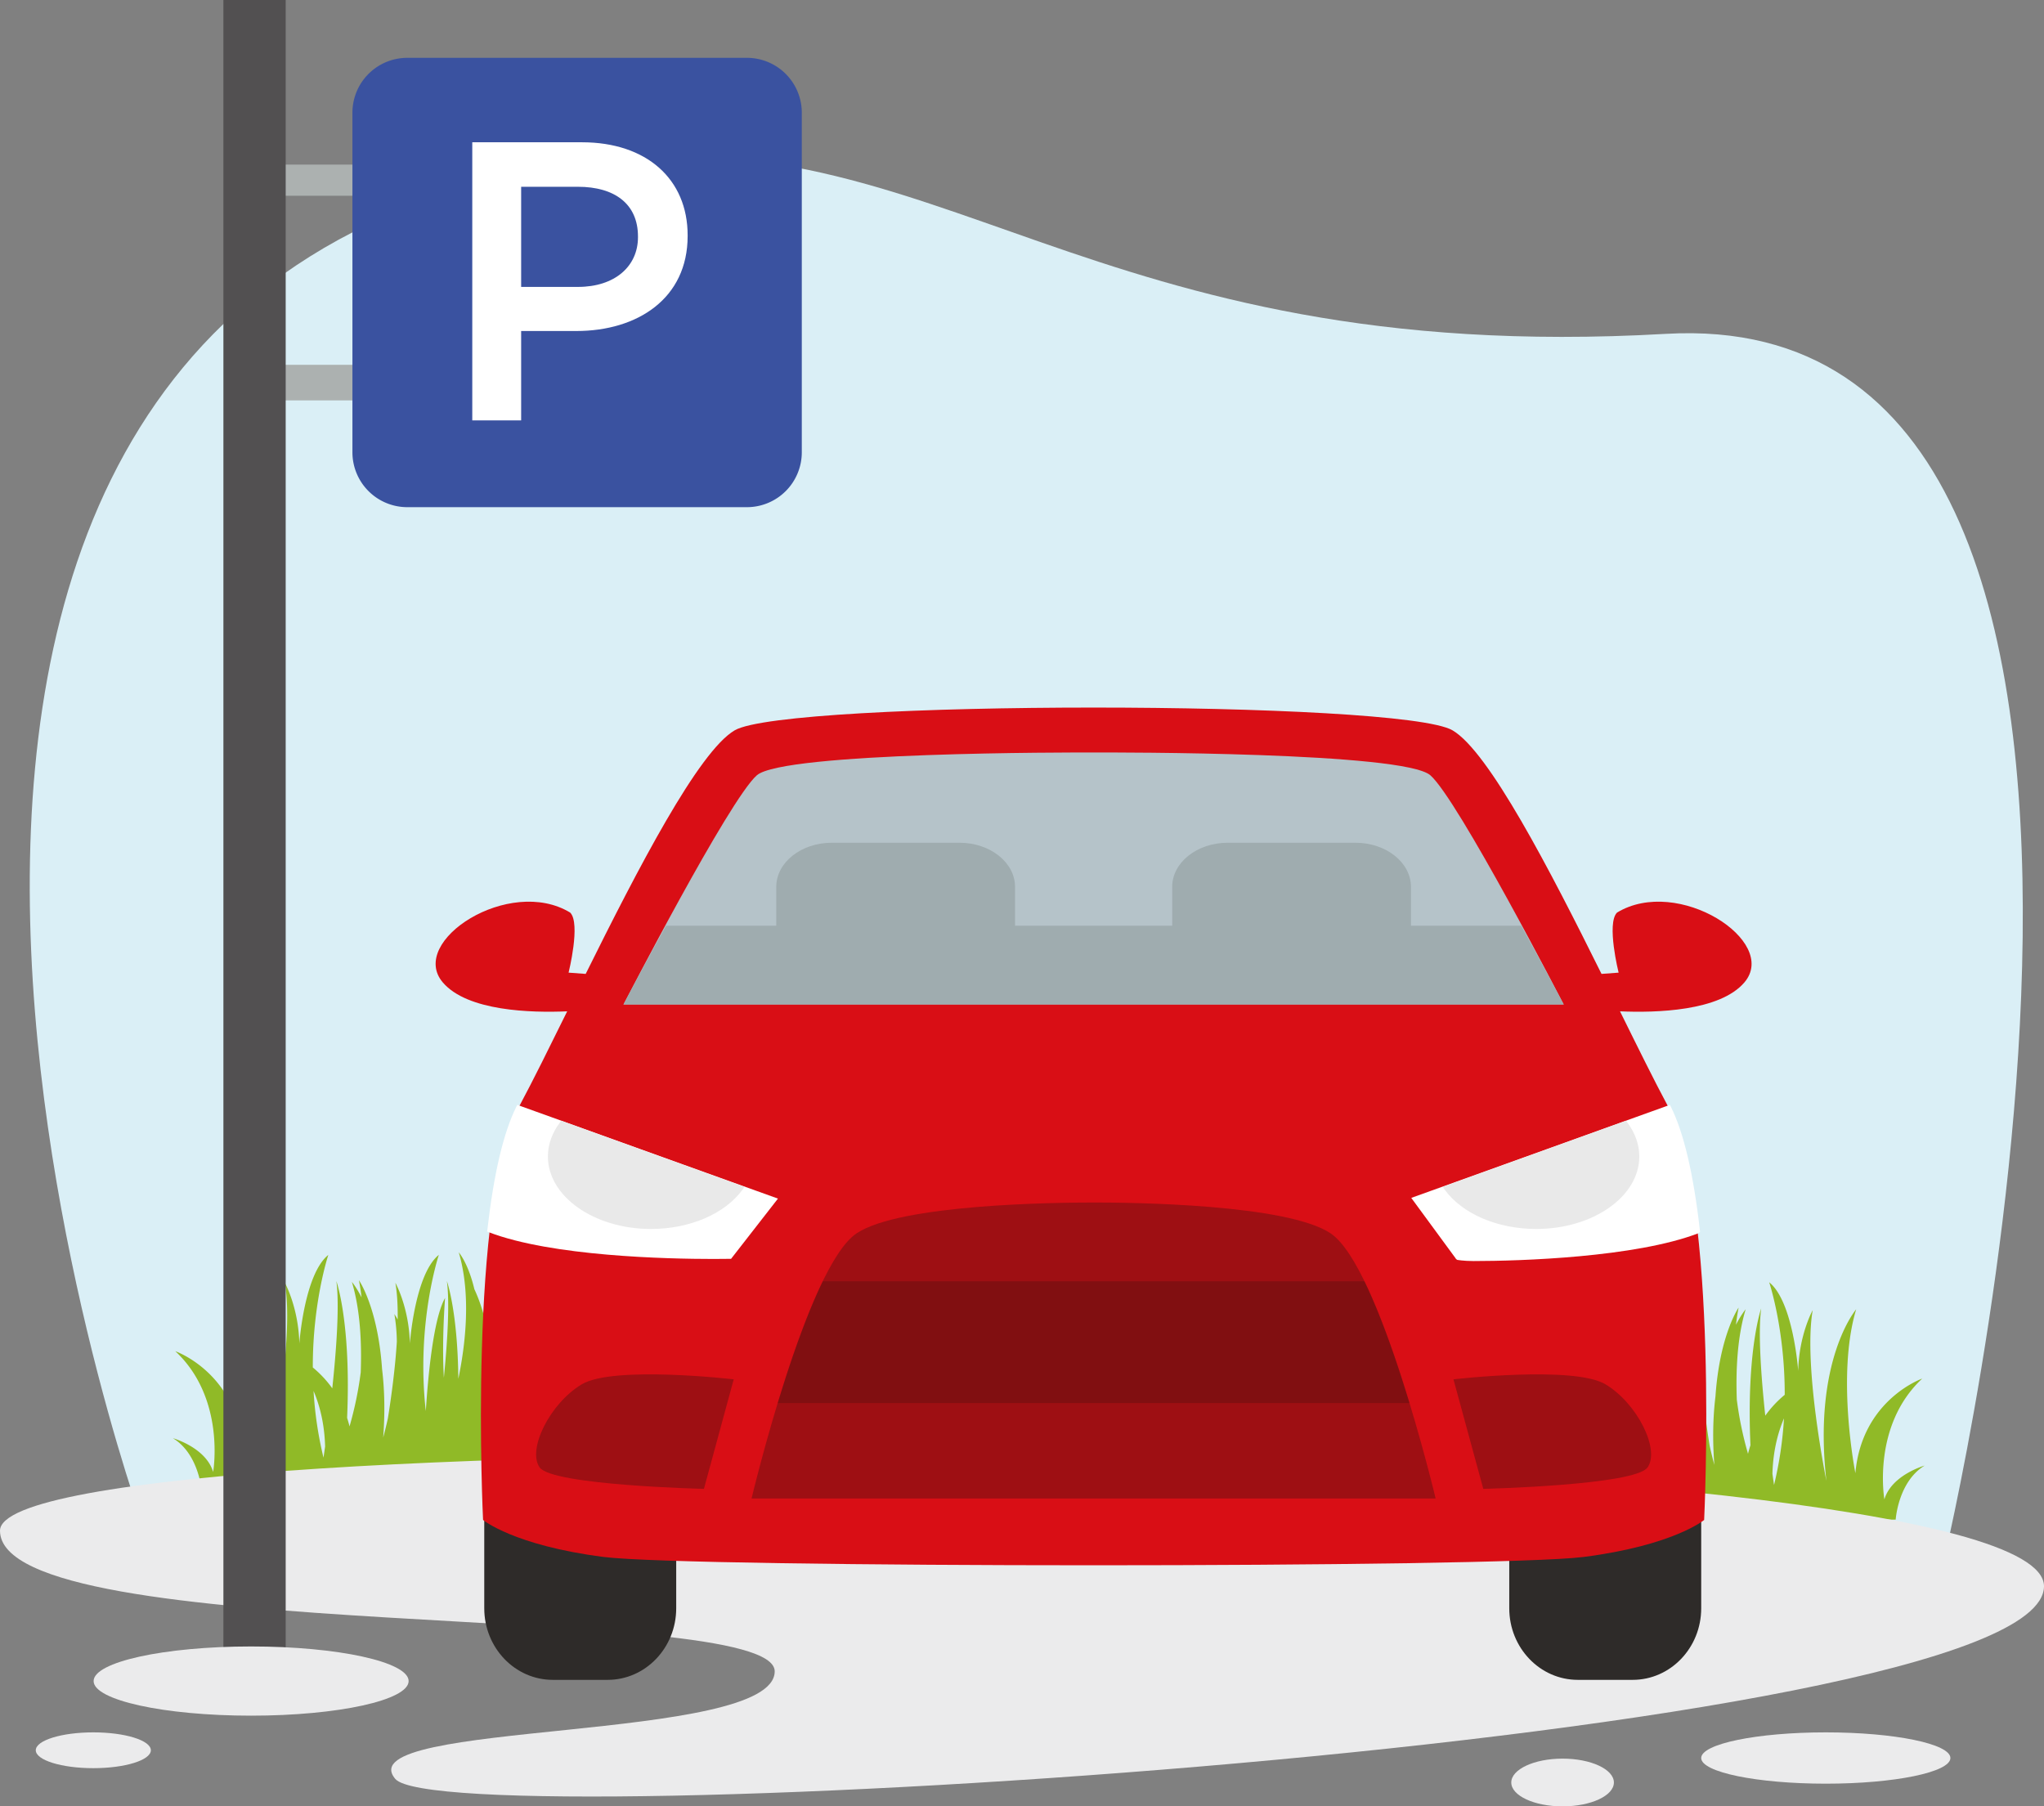 <svg viewBox="0 0 4213.97 3724.19" xmlns="http://www.w3.org/2000/svg"><rect x="0" y="0" width="4213.97" height="3724.19" fill="#808080" stroke="none"/><path d="m295.47 3145.64 3709.69 81.58s629.84-2607.8-570.73-2538.92-1496.35-455.73-2227.72-354c-1839.37 255.75-911.24 2811.34-911.24 2811.34z" fill="#daeff6"/><path d="m1978.16 3034.77s-26.57-151.49 78-249c0 0-124.52 43.54-137.8 195 0 0-39.85-200.25 1.65-337.83 0 0-89.65 104.48-61.43 353.51 0 0-48.14-236.83-28.22-351.76 0 0-28.23 50.5-29.89 125.37 0 0-10-142.79-59.76-182.85 0 0 32.26 96.36 32 232.05a224.89 224.89 0 0 0 -40.14 43c-8.36-78.65-15.11-170.32-8.43-221.1 0 0-30.7 85.88-22.14 282.09q-2.74 8.43-5 17.54a736.67 736.67 0 0 1 -23.09-111.47c-2.24-60.27.87-128.84 18.25-186.43 0 0-8.77 10.22-20 31.91 1.4-11.72 3.18-23.53 5.44-35.38 0 0-39 55.86-47.71 183.21-4.85 39.77-6.46 86.64-2.29 141.12-2.91-10.85-6.3-24.28-9.7-39.56-7-43.9-15-102.12-18.45-158a359.49 359.49 0 0 1 5.1-57.14s-2.65 4-6.86 11.43c-.32-28 1-54.13 4.78-75.85 0 0-28.22 50.5-29.88 125.37 0 0-10-142.79-59.78-182.85 0 0 47.21 141 26.88 322.05-4.87-75.69-16-191.3-39.74-233.23 0 0 7.1 87.59 2.47 164.61-7.25-73.27-12.28-153.26-6.21-199.43 0 0-22.24 62.21-23.58 201.64-14.21-68.18-27.08-172.19-.91-260.85 0 0-19.46 22.13-32.16 76.07-9.82 20.74-24.39 59.31-32.74 118.21a128.9 128.9 0 0 0 -34.45-30.51 332.91 332.91 0 0 1 4.3-36.66s-7.12 10.64-16.58 30c-1.5-.71-3-1.42-4.59-2.11 0 0 1.25 1.5 3.41 4.54a467 467 0 0 0 -45.24 199.91c-3.55-69.84-14.11-216.91-41.6-265.41 0 0 2.35 29 3.47 68.26a129 129 0 0 0 -41.12 37.61c-8-61.4-9.8-134.79 9.42-199.9 0 0-22.71 25.81-35.07 89.67-12.37-63.86-35.08-89.67-35.08-89.67 19.22 65.11 17.37 138.5 9.42 199.9a128.86 128.86 0 0 0 -41.12-37.61c1.12-39.27 3.47-68.26 3.47-68.26-27.48 48.5-38 195.57-41.59 265.41a467.14 467.14 0 0 0 -45.26-199.91c2.17-3 3.42-4.54 3.42-4.54-1.56.69-3.08 1.4-4.59 2.11-9.45-19.35-16.57-30-16.57-30a335.34 335.34 0 0 1 4.3 36.66 129 129 0 0 0 -34.46 30.51c-8.35-58.9-22.91-97.47-32.73-118.21-12.71-53.94-32.17-76.07-32.17-76.07 26.17 88.66 13.3 192.67-.91 260.85-1.34-139.43-23.58-201.64-23.58-201.64 6.08 46.17 1 126.16-6.21 199.43-4.62-77 2.48-164.61 2.48-164.61-23.77 41.93-34.88 157.54-39.75 233.23-20.33-181.06 26.88-322.05 26.88-322.05-49.72 40.14-59.72 182.93-59.72 182.93-1.66-74.87-29.89-125.37-29.89-125.37 3.77 21.72 5.1 47.83 4.78 75.85-4.21-7.47-6.86-11.43-6.86-11.43a360.66 360.66 0 0 1 5.1 57.14c-3.49 55.87-11.44 114.09-18.44 158-3.4 15.28-6.79 28.71-9.7 39.56 4.16-54.48 2.55-101.35-2.29-141.12-8.7-127.36-47.7-183.22-47.7-183.22 2.26 11.85 4 23.66 5.44 35.38-11.19-21.69-20-31.91-20-31.91 17.38 57.59 20.49 126.16 18.25 186.43a735.41 735.41 0 0 1 -23.09 111.47q-2.22-9.12-5-17.54c8.57-196.21-22.13-282.09-22.13-282.09 6.67 50.78-.08 142.45-8.44 221.1a224.26 224.26 0 0 0 -40.14-43c-.3-135.69 32-232.05 32-232.05-49.81 40.06-59.77 182.85-59.77 182.85-1.66-74.87-29.88-125.37-29.88-125.37 19.91 114.88-28.24 351.71-28.24 351.71 28.23-249-61.43-353.51-61.43-353.51 41.51 137.58 1.66 337.83 1.66 337.83-13.29-151.49-137.81-195-137.81-195 104.6 97.52 78 249 78 249-14.94-50.5-83-69.64-83-69.64 54.79 33.08 59.77 111.43 59.77 111.43h1585.2s5-78.35 59.76-111.43c.02-.02-68.04 19.12-82.99 69.62zm-207-167.07a777.12 777.12 0 0 1 -20.5 137.47s-1.28-8.47-3.31-23c.82-31.32 6.07-73 23.84-114.47zm-369.77-34.88a829.63 829.63 0 0 0 1 100.67 161.48 161.48 0 0 0 -16.17-27.07c-8.45-42-15.83-94.06-14.59-144.39 8.78 15.73 19.79 39.11 29.79 70.79zm-125.49-74.52c.85 44.09-.2 97.4-7.43 137.4a100.86 100.86 0 0 0 -8.17 9.32c-4-13.48-10.78-38.18-17-69.62 11.01-35.63 23.38-61.03 32.6-77.1zm-101.55 77.1c-6.26 31.44-13 56.14-17 69.62a102.37 102.37 0 0 0 -8.17-9.32c-7.23-40-8.28-93.31-7.44-137.4 9.2 16.07 21.57 41.47 32.61 77.1zm-128.42-73.4c1.24 50.33-6.14 102.44-14.59 144.39a161.48 161.48 0 0 0 -16.17 27.07 827.44 827.44 0 0 0 1-100.67c10.03-31.65 21.03-55.03 29.76-70.79zm-375.69 220.21c-2 14.49-3.32 23-3.32 23a776.15 776.15 0 0 1 -20.49-137.47c17.77 41.43 23.01 83.11 23.81 114.47z" fill="#90ba27"/><path d="m3884.91 3091.26s-26.56-151.49 78-249c0 0-124.53 43.53-137.8 195 0 0-39.86-200.27 1.64-337.84 0 0-89.64 104.49-61.43 353.51 0 0-48.15-236.83-28.21-351.76 0 0-28.24 50.5-29.89 125.38 0 0-10-142.8-59.77-182.85 0 0 32.26 96.35 32 232a224.25 224.25 0 0 0 -40.13 43.05c-8.36-78.65-15.11-170.33-8.43-221.1 0 0-30.71 85.88-22.13 282.08q-2.76 8.44-5 17.55a737.77 737.77 0 0 1 -23.1-111.46c-2.24-60.28.89-128.85 18.26-186.44 0 0-8.78 10.22-20 31.91 1.39-11.72 3.17-23.54 5.44-35.39 0 0-39 55.86-47.71 183.22-4.85 39.77-6.46 86.64-2.29 141.11-2.92-10.83-6.31-24.27-9.7-39.54-7-43.91-15-102.12-18.44-158a358.12 358.12 0 0 1 5.09-57.14s-2.67 4-6.86 11.43c-.31-28 1-54.12 4.78-75.85 0 0-28.22 50.5-29.89 125.38 0 0-9.95-142.8-59.77-182.85 0 0 47.22 141 26.87 322-4.86-75.68-16-191.31-39.73-233.22 0 0 7.1 87.57 2.47 164.59-7.26-73.26-12.29-153.26-6.2-199.42 0 0-22.24 62.19-23.59 201.64-14.2-68.18-27.07-172.19-.9-260.86 0 0-19.46 22.15-32.18 76.08-9.81 20.74-24.39 59.31-32.73 118.22a128.41 128.41 0 0 0 -34.45-30.52 340.33 340.33 0 0 1 4.29-36.66s-7.12 10.64-16.57 30q-2.25-1.07-4.6-2.11s1.25 1.51 3.42 4.54a467.43 467.43 0 0 0 -45.21 200.06c-3.55-69.85-14.12-216.93-41.6-265.4 0 0 2.35 29 3.47 68.24a129 129 0 0 0 -41.11 37.61c-8-61.4-9.81-134.78 9.41-199.9 0 0-22.7 25.83-35.06 89.68-12.38-63.85-35.09-89.68-35.09-89.68 19.23 65.12 17.37 138.5 9.41 199.9a128.83 128.83 0 0 0 -41.11-37.61c1.12-39.28 3.47-68.24 3.47-68.24-27.48 48.47-38.05 195.55-41.59 265.4a467.26 467.26 0 0 0 -45.25-200c2.15-3 3.41-4.54 3.41-4.54-1.55.7-3.09 1.4-4.58 2.11-9.46-19.34-16.58-30-16.58-30a340.33 340.33 0 0 1 4.29 36.66 128.36 128.36 0 0 0 -34.44 30.52c-8.36-58.91-22.92-97.48-32.74-118.22-12.71-53.93-32.17-76.08-32.17-76.08 26.17 88.67 13.3 192.68-.91 260.86-1.35-139.45-23.58-201.64-23.58-201.64 6.08 46.16 1 126.16-6.21 199.42-4.62-77 2.48-164.59 2.48-164.59-23.75 41.91-34.89 157.54-39.75 233.22-20.34-181.07 26.88-322 26.88-322-49.81 40.05-59.78 182.85-59.78 182.85-1.66-74.88-29.88-125.38-29.88-125.38 3.77 21.73 5.09 47.84 4.78 75.85-4.21-7.47-6.85-11.43-6.85-11.43a359.29 359.29 0 0 1 5.08 57.14c-3.48 55.88-11.43 114.09-18.44 158-3.4 15.27-6.78 28.71-9.71 39.54 4.19-54.47 2.56-101.34-2.27-141.11-8.67-127.36-47.72-183.22-47.72-183.22 2.26 11.85 4.05 23.67 5.45 35.39-11.21-21.69-20-31.91-20-31.91 17.37 57.59 20.5 126.16 18.25 186.44a734 734 0 0 1 -23.1 111.46c-1.47-6.08-3.15-11.92-5-17.55 8.56-196.2-22.12-282.08-22.12-282.08 6.67 50.77-.09 142.45-8.44 221.1a223.65 223.65 0 0 0 -40.14-43.05c-.29-135.69 32-232 32-232-49.79 40.05-59.76 182.85-59.76 182.85-1.66-74.91-29.86-125.41-29.86-125.41 19.92 114.93-28.23 351.76-28.23 351.76 28.23-249-61.44-353.51-61.44-353.51 41.51 137.57 1.66 337.84 1.66 337.84-13.27-151.51-137.8-195-137.8-195 104.6 97.52 78 249 78 249-14.94-50.51-83-69.65-83-69.65 54.81 33.06 59.81 111.42 59.81 111.42h1585.2s5-78.36 59.76-111.45c-.04 0-68.11 19.14-83.05 69.65zm-207-167.07a777.75 777.75 0 0 1 -20.49 137.46s-1.29-8.46-3.32-23c.81-31.32 6.07-72.98 23.84-114.46zm-369.75-34.88a821.39 821.39 0 0 0 1 100.67 162.37 162.37 0 0 0 -16.18-27.06c-8.45-42-15.83-94.07-14.58-144.4 8.76 15.73 19.76 39.11 29.79 70.79zm-125.54-74.53c.83 44.1-.21 97.41-7.43 137.41a98.27 98.27 0 0 0 -8.17 9.33c-4-13.49-10.79-38.2-17-69.63 11.03-35.64 23.4-61.04 32.63-77.11zm-101.57 77.11c-6.25 31.43-13 56.14-17 69.63a99.71 99.71 0 0 0 -8.17-9.33c-7.23-40-8.28-93.31-7.44-137.41 9.26 16.07 21.61 41.47 32.64 77.11zm-128.41-73.37c1.25 50.33-6.13 102.42-14.59 144.4a161.65 161.65 0 0 0 -16.17 27.06 825.56 825.56 0 0 0 1-100.67c10.12-31.68 21.12-55.06 29.79-70.79zm-375.64 220.18c-2 14.49-3.32 23-3.32 23a776.83 776.83 0 0 1 -20.49-137.46c17.81 41.43 23 83.09 23.81 114.46z" fill="#90ba27"/><path d="m0 3155.83c0 239.08 1597.15 141.62 1597.15 290s-884.77 99.79-782.3 221.72 3396.3-75.59 3399.12-396.82-4213.97-353.97-4213.97-114.9z" fill="#ebebec"/><path d="m524.79 339.37h357.71v64.2h-357.71z" fill="#acb1b0"/><path d="m524.79 752.12h357.71v73.38h-357.71z" fill="#acb1b0"/><path d="m1653 932.53a113.11 113.11 0 0 1 -113.11 113.1h-700.21a113.1 113.1 0 0 1 -113.1-113.1v-700.19a113.1 113.1 0 0 1 113.1-113.1h700.18a113.11 113.11 0 0 1 113.14 113.1z" fill="#3a52a0"/><path d="m973.66 293.33h226.09c133.53 0 217.91 76.19 217.91 191.7v1.64c0 128.61-103.22 195.77-229.38 195.77h-113.86v184.33h-100.76zm217.9 298.19c76.19 0 123.7-42.6 123.7-102.4v-1.64c0-67.17-48.34-102.4-123.7-102.4h-117.14v206.44z" fill="#fff"/><path d="m460.58 0h128.41v3494.6h-128.41z" fill="#525051"/><g fill="#ebebec"><path d="m842.45 3465.87c0 39.4-145.4 71.34-324.75 71.34s-324.7-31.94-324.7-71.34 145.39-71.34 324.74-71.34 324.71 31.93 324.71 71.34z"/><path d="m311 3608.55c0 20.39-53.1 36.91-118.61 36.91s-118.62-16.52-118.62-36.91 53.1-36.9 118.62-36.9 118.61 16.52 118.61 36.9z"/><path d="m4021 3624.55c0 29.21-115 52.89-256.89 52.89s-256.88-23.68-256.88-52.89 115-52.9 256.88-52.9 256.89 23.68 256.89 52.9z"/><path d="m3327.25 3675c0 27.17-47.37 49.21-105.8 49.21s-105.77-22-105.77-49.21 47.35-49.21 105.77-49.21 105.8 22.02 105.8 49.21z"/></g><path d="m1394.09 3315.79c0 81.52-63.28 147.61-141.33 147.61h-113.06c-78.06 0-141.34-66.09-141.34-147.61v-260.79c0-81.53 63.28-147.61 141.34-147.61h113.06c78 0 141.33 66.08 141.33 147.61z" fill="#2e2b29"/><path d="m3111.53 3315.79c0 81.52 63.27 147.61 141.33 147.61h113.06c78.07 0 141.33-66.09 141.33-147.61v-260.79c0-81.53-63.26-147.61-141.33-147.61h-113.06c-78.06 0-141.33 66.08-141.33 147.61z" fill="#2e2b29"/><path d="m3333.71 1881.5c-22.15 22.13 3.27 123.81 3.27 123.81l-35.25 2.62c-107-215.71-232.42-458.52-307.23-502.23-107-62.52-1372.8-62.52-1479.81 0-74.8 43.71-200.19 286.52-307.21 502.23l-35.27-2.62s25.43-101.68 3.29-123.81c-125.48-76.27-334.59 59-262.74 143.81 50.53 59.59 182.61 63 256.57 59.77-37.07 75.12-70.58 143-97.16 192.51-108.25 201.73-76.27 856.14-76.27 856.14s63.14 52.5 248.48 76.27c178.45 22.89 1842 22.89 2020.43 0 185.35-23.77 248.5-76.27 248.5-76.27s32-654.41-76.27-856.14c-26.59-49.54-60.1-117.39-97.16-192.51 73.95 3.24 206-.18 256.56-59.77 71.86-84.77-137.26-220.08-262.73-143.81z" fill="#d90e15"/><path d="m2948.88 1598.42c-54.94-48.05-648.58-47.17-694.28-47-45.71-.14-639.35-1-694.27 47-57.13 50-274.95 472.51-274.95 472.51h1938.44s-217.82-422.55-274.94-472.51z" fill="#b5c3c9"/><g fill="#13110c" opacity=".3"><path d="m1512.66 2843.81s-248-28.92-313.43 10.34-112.71 134.29-86.67 171.26 338.66 44.19 338.66 44.19z"/><path d="m2743.27 2542.86c-89.75-60.13-409-63.7-488.67-63.64s-398.92 3.51-488.67 63.64c-102.8 68.89-216.48 546.6-216.48 546.6h1410.3s-113.68-477.71-216.48-546.6z"/><path d="m2996.53 2843.81s248-28.92 313.45 10.34 112.71 134.29 86.67 171.26-338.65 44.19-338.65 44.19z"/></g><path d="m2813 2641.69h-1116.84c-34.61 71.08-67.21 166.45-92.85 250.95h1302.57c-25.63-84.5-58.23-179.87-92.88-250.95z" fill="#13110c" opacity=".2"/><path d="m3136.1 1908.56h-227.23v-80.06c0-50.29-51.25-91-114.47-91h-263.3c-63.22 0-114.48 40.76-114.48 91v80.06h-324v-80.06c0-50.29-51.25-91-114.48-91h-263.3c-63.22 0-114.48 40.76-114.48 91v80.06h-227.26c-49.18 89.11-87.72 162.37-87.72 162.37h1938.44s-38.55-73.26-87.72-162.37z" fill="#9facaf"/><path d="m1064.5 2281.8c-26.51 53.06-46.6 138.39-59.71 253.59l-.43 3.79 3.56 1.37c129.88 49.71 367.17 55.07 463.16 55.07 21.05 0 33.67-.27 33.78-.27h2.34l96.67-124.19-537.41-193.22z" fill="#fff"/><path d="m3504.41 2535.42c-13.11-115.21-33.2-200.52-59.72-253.59l-2-3.88-533.18 191.76 90.92 123.86 1.44 2.18 2.42 1.74c.12 0 12.76 2.43 33.81 2.43 96 0 333.27-7.51 463.14-57.23l3.56-2.87z" fill="#fff"/><path d="m1154.91 2313.48c-16.58 21.63-25.34 46.15-25.34 70.87 0 82.4 95.29 149.43 212.4 149.43 80.21 0 152.7-31.18 189.17-81.4l3.85-5.3-377.89-136.45z" fill="#e9e9e9"/><path d="m3354.31 2313.48-2.2-2.85-377.89 136.45 3.85 5.3c36.47 50.22 109 81.4 189.15 81.4 117.13 0 212.42-67 212.42-149.43 0-24.72-8.76-49.24-25.33-70.87z" fill="#e9e9e9"/></svg>